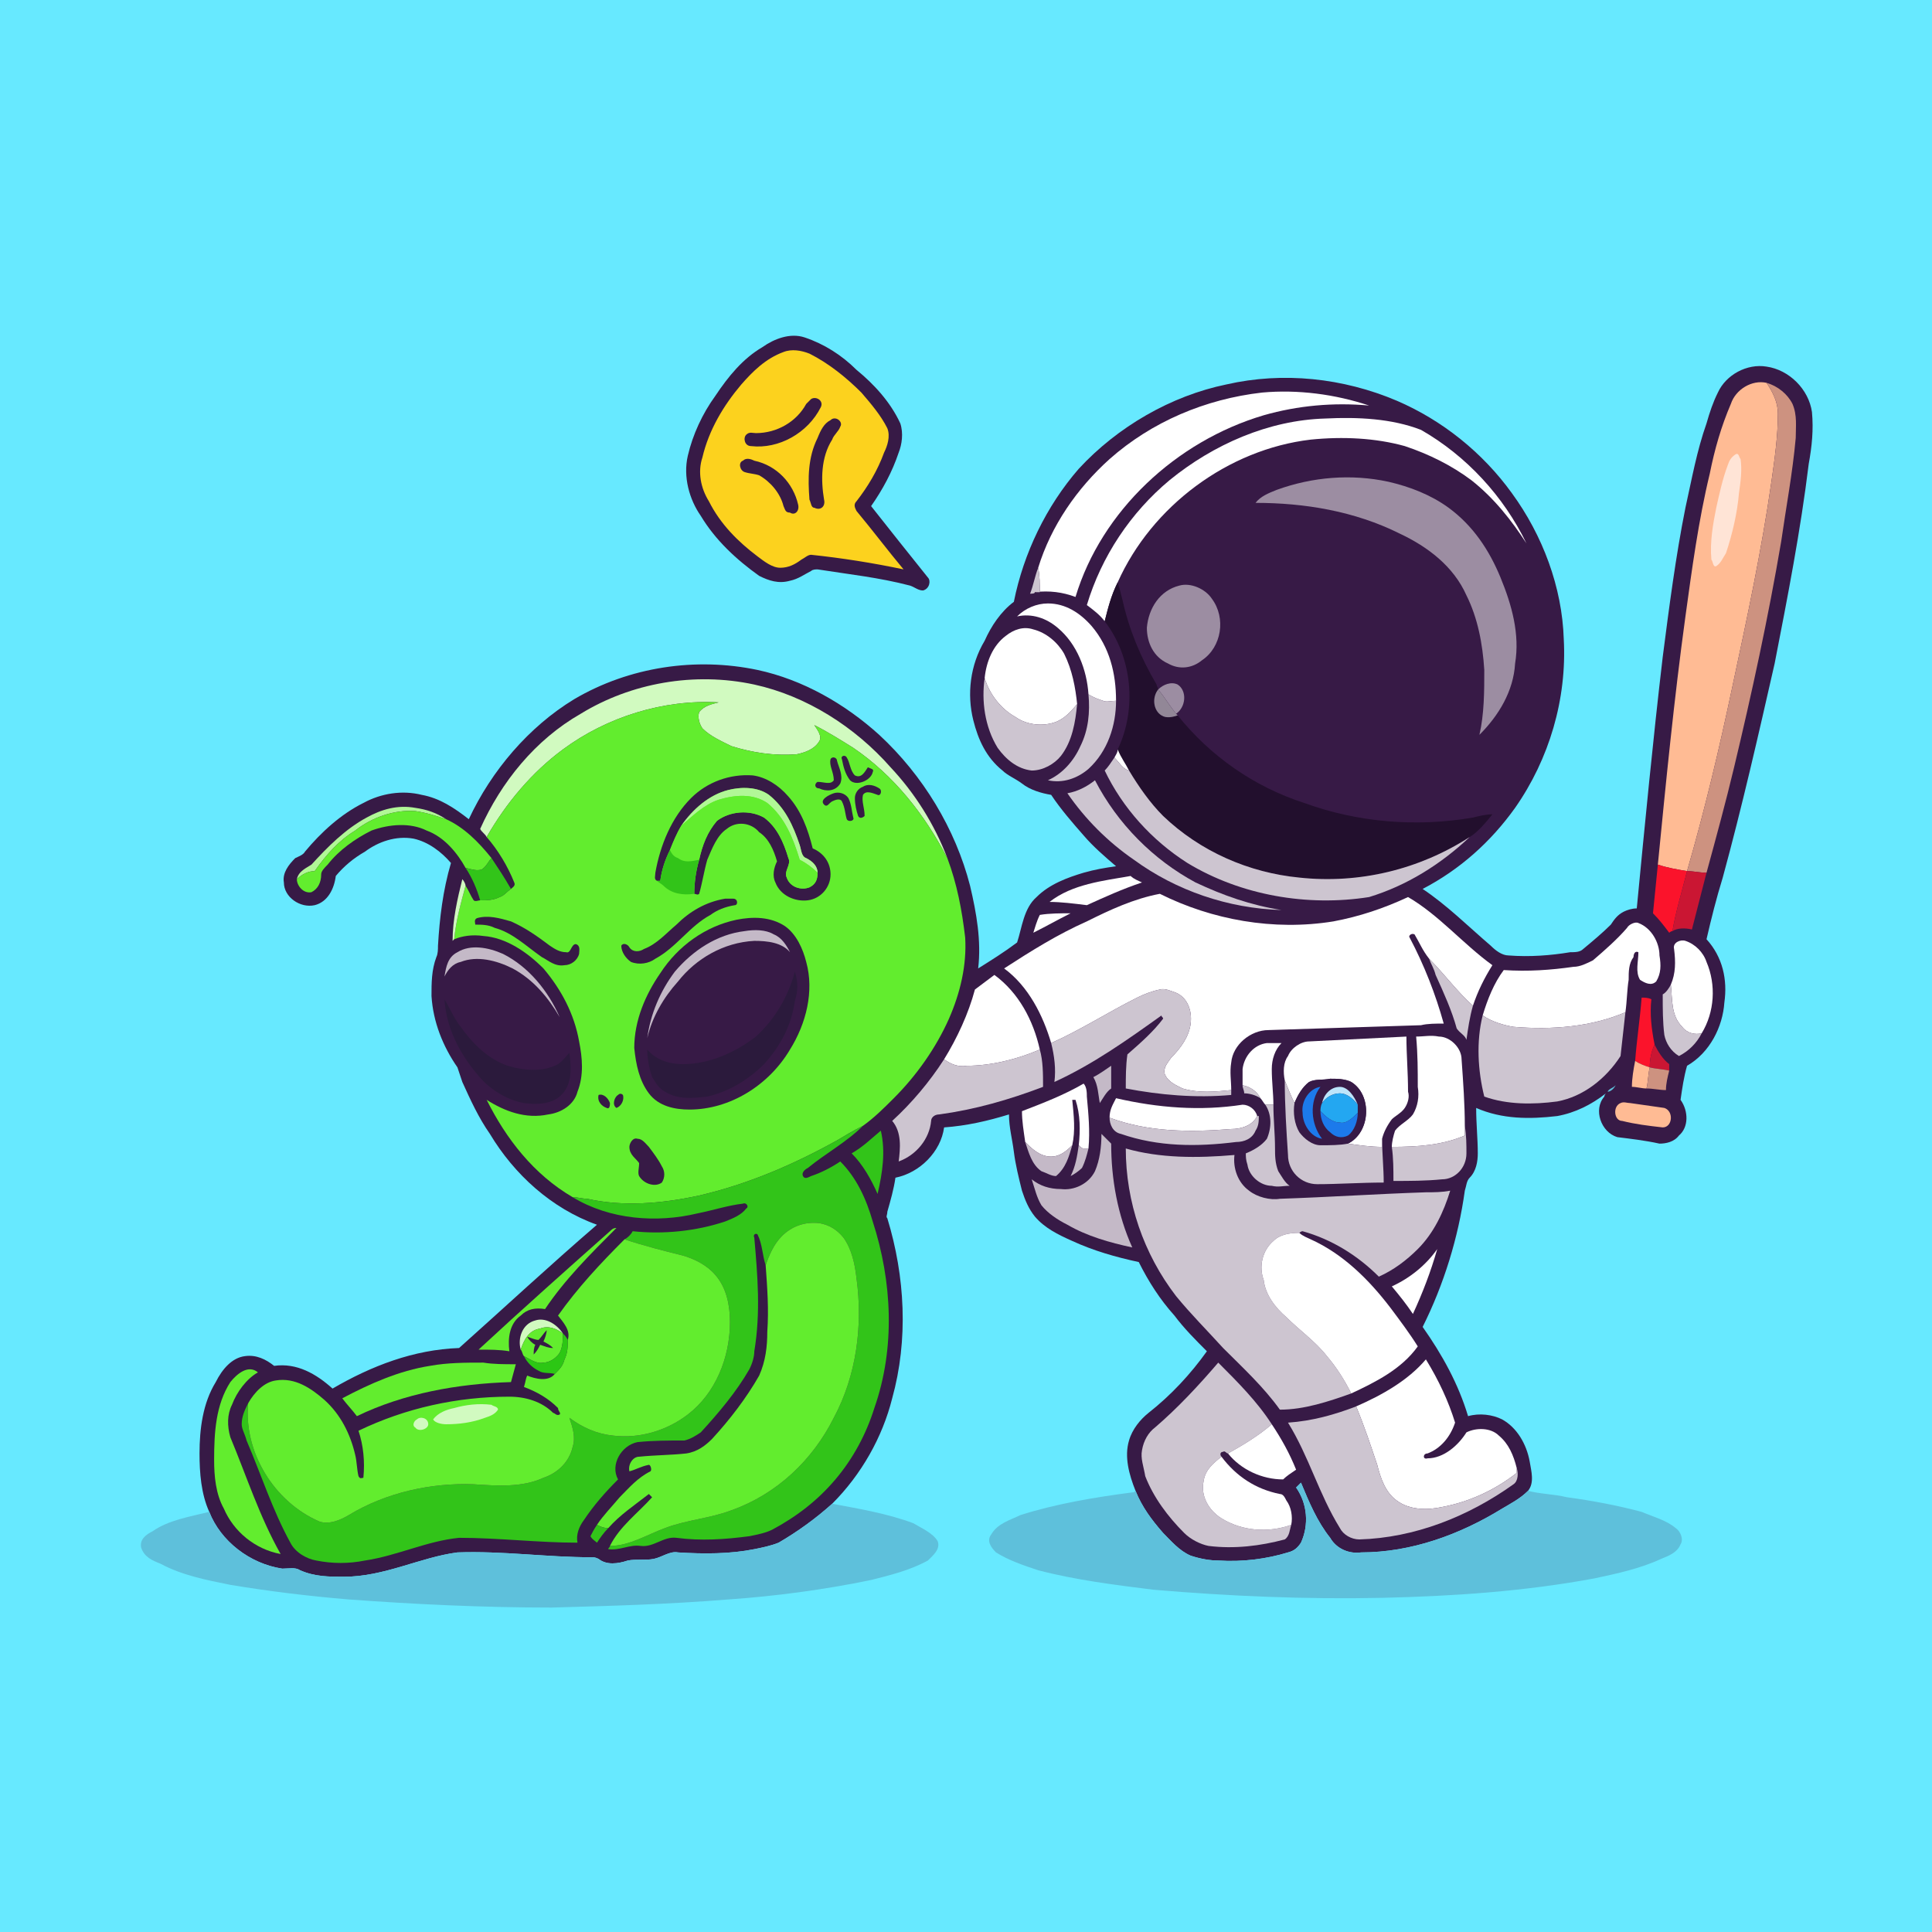 <?xml version="1.0" encoding="UTF-8" ?>
<!DOCTYPE svg PUBLIC "-//W3C//DTD SVG 1.1//EN" "http://www.w3.org/Graphics/SVG/1.1/DTD/svg11.dtd">
<svg width="1191pt" height="1191pt" viewBox="0 0 1191 1191" version="1.1" xmlns="http://www.w3.org/2000/svg">
<path fill="#67e9ff"  d="M 0 0 L 1191 0 L 1191 1191 L 0 1191 L 0 0 Z" />
<path fill="#371a46"  d="M 470 214 C 477 209 487 205 496 208 C 508 212 519 219 528 228 C 539 237 549 248 555 261 C 557 267 556 274 554 279 C 550 291 544 302 537 312 C 548 326 560 341 572 356 C 574 358 573 363 569 364 C 566 364 564 362 561 361 C 542 356 523 354 504 351 C 503 351 501 351 500 352 C 496 354 492 357 487 358 C 480 360 474 358 468 355 C 454 345 441 333 432 318 C 425 308 421 294 424 281 C 427 268 433 255 441 244 C 449 232 458 221 470 214 Z" />
<path fill="#fcd21e"  d="M 483 217 C 488 215 494 216 499 218 C 511 224 522 233 531 242 C 537 249 543 256 547 264 C 549 269 547 275 545 279 C 541 290 535 300 528 309 C 526 311 527 313 528 315 C 538 327 547 339 557 351 C 538 347 519 344 500 342 C 498 342 496 344 494 345 C 490 348 486 350 481 350 C 476 350 471 346 467 343 C 455 334 444 323 437 309 C 432 301 430 291 433 282 C 437 265 446 250 457 237 C 464 229 472 221 483 217 Z" />
<path fill="#371a46"  d="M 1059 242 C 1064 231 1077 224 1089 226 C 1103 228 1115 240 1117 254 C 1118 265 1117 275 1115 286 C 1110 327 1102 368 1094 409 C 1084 453 1074 497 1062 541 C 1058 554 1055 566 1052 579 C 1062 590 1065 604 1063 618 C 1062 633 1054 649 1040 657 C 1038 664 1037 671 1036 678 C 1041 685 1041 695 1035 700 C 1032 704 1027 705 1023 705 C 1014 703 1005 702 997 701 C 987 698 982 684 989 676 C 989 675 990 674 990 674 C 981 681 971 686 960 688 C 943 690 926 690 910 683 C 910 693 911 702 911 711 C 911 716 910 722 906 726 C 904 728 904 731 903 734 C 899 763 890 792 877 818 C 889 835 899 853 905 873 C 912 871 920 872 926 875 C 935 880 941 890 943 901 C 944 907 946 914 942 919 C 937 924 931 927 926 930 C 900 946 870 957 839 957 C 832 958 824 955 820 948 C 812 938 807 926 802 914 C 801 915 800 916 799 917 C 806 927 807 940 802 951 C 800 954 798 956 794 957 C 781 961 766 963 751 962 C 746 962 740 961 734 959 C 727 956 722 950 717 945 C 710 937 704 929 700 919 C 696 909 693 898 696 888 C 698 881 703 875 708 871 C 722 860 734 847 744 833 C 737 826 730 819 724 811 C 715 801 708 790 702 778 C 688 775 674 771 661 765 C 652 761 644 757 638 750 C 634 745 632 740 630 734 C 628 726 626 718 625 710 C 624 702 622 695 622 687 C 609 691 596 694 582 695 C 580 710 567 723 552 726 C 551 733 549 740 547 747 C 547 749 546 750 547 751 C 558 787 560 826 550 862 C 544 886 531 909 513 927 C 503 936 492 944 480 951 C 475 953 470 954 465 955 C 450 958 434 958 418 957 C 413 956 408 960 403 961 C 398 962 392 961 387 962 C 381 964 374 965 369 961 C 367 960 366 960 365 960 C 337 960 310 956 282 957 C 259 960 237 972 212 972 C 203 972 194 972 185 968 C 182 966 178 967 174 967 C 154 964 136 950 129 932 C 124 921 123 908 123 896 C 123 881 125 865 133 852 C 137 844 143 837 151 836 C 158 835 164 838 169 842 C 183 840 195 847 205 856 C 229 842 255 832 283 831 C 311 806 339 780 368 755 C 340 745 317 724 302 699 C 295 689 290 678 285 667 C 284 664 283 661 282 658 C 273 645 267 630 266 614 C 266 606 266 598 269 590 C 270 588 270 585 270 583 C 271 566 273 549 278 532 C 272 525 264 519 255 517 C 244 515 233 519 225 525 C 218 529 212 534 207 540 C 206 548 202 556 194 558 C 185 560 175 553 175 544 C 174 538 178 533 182 529 C 184 528 187 527 188 525 C 198 513 210 502 224 495 C 235 489 248 487 260 490 C 271 492 280 498 289 505 C 303 475 326 448 354 431 C 388 411 429 405 467 413 C 495 419 521 434 542 453 C 569 478 589 511 598 546 C 602 563 605 580 603 597 C 611 592 619 587 627 581 C 630 572 631 560 639 553 C 647 545 658 541 668 538 C 675 536 681 535 688 534 C 681 528 674 522 668 515 C 661 507 654 499 648 490 C 642 489 635 487 630 483 C 626 480 621 478 618 475 C 608 467 603 456 600 444 C 596 428 598 410 607 395 C 611 386 617 377 625 371 C 631 341 645 312 665 289 C 689 263 722 244 756 237 C 791 229 828 233 861 247 C 889 259 914 279 932 304 C 951 330 963 362 964 394 C 966 431 955 468 934 498 C 919 519 900 536 877 548 C 892 558 905 571 919 583 C 922 586 926 589 930 589 C 943 590 956 589 968 587 C 971 587 974 587 976 585 C 982 580 988 575 993 570 C 995 567 997 564 1001 562 C 1003 561 1006 560 1009 560 C 1014 508 1019 456 1025 405 C 1029 374 1033 343 1039 313 C 1043 295 1046 278 1052 261 C 1054 254 1056 248 1059 242 Z" />
<path fill="#ffbb94"  d="M 1067 249 C 1070 240 1080 234 1089 236 C 1093 242 1096 248 1096 255 C 1096 269 1094 283 1092 297 C 1086 339 1077 381 1068 423 C 1060 461 1051 499 1040 537 C 1034 536 1028 535 1022 533 C 1027 482 1032 431 1039 380 C 1043 351 1047 321 1054 292 C 1057 277 1061 263 1067 249 Z" />
<path fill="#cd9280"  d="M 1089 236 C 1096 238 1102 243 1105 249 C 1108 256 1107 263 1107 270 C 1105 292 1101 313 1098 334 C 1090 381 1080 427 1069 473 C 1064 494 1058 516 1052 538 C 1048 538 1044 537 1040 537 L 1040 537 C 1051 499 1060 461 1068 423 C 1077 381 1086 339 1092 297 C 1094 283 1096 269 1096 255 C 1096 248 1093 242 1089 236 Z" />
<path fill="#ffffff"  d="M 778 242 C 800 240 823 243 844 250 C 822 248 800 250 779 256 C 725 272 679 315 663 368 C 655 365 647 364 638 365 C 639 365 640 365 641 365 C 641 360 641 355 640 350 C 648 324 664 301 684 283 C 710 260 743 246 778 242 Z" />
<path fill="#371a46"  d="M 500 246 C 503 244 508 247 506 251 C 498 267 480 277 463 275 C 459 275 458 270 460 268 C 462 266 464 267 466 267 C 479 267 491 260 497 249 C 498 248 499 247 500 246 Z" />
<path fill="#ffffff"  d="M 721 296 C 748 274 782 259 817 258 C 837 257 858 258 876 265 C 904 281 927 306 941 335 C 932 321 921 307 907 296 C 895 287 881 280 866 275 C 848 270 828 269 808 271 C 757 277 710 312 689 359 C 685 367 683 375 681 383 C 678 379 674 376 670 373 C 679 343 697 316 721 296 Z" />
<path fill="#371a46"  d="M 512 259 C 515 256 520 260 518 263 C 517 266 514 268 513 271 C 506 282 506 296 508 308 C 509 312 506 315 502 313 C 500 313 500 310 499 308 C 498 295 498 282 504 270 C 506 265 508 261 512 259 Z" />
<path fill="#ffe4d6"  d="M 1070 280 C 1072 279 1072 282 1073 283 C 1074 290 1073 297 1072 304 C 1071 316 1068 329 1064 341 C 1062 344 1061 347 1058 349 C 1056 350 1056 346 1055 345 C 1054 334 1056 323 1058 313 C 1060 304 1062 295 1065 287 C 1066 284 1067 282 1070 280 Z" />
<path fill="#371a46"  d="M 458 284 C 460 282 463 283 465 284 C 479 287 489 298 492 311 C 493 315 490 318 487 316 C 484 316 484 314 483 312 C 481 304 475 297 468 293 C 465 292 462 292 459 291 C 456 290 455 285 458 284 Z" />
<path fill="#9c8da2"  d="M 787 302 C 809 294 833 292 856 297 C 869 300 882 305 893 313 C 908 324 918 339 925 356 C 932 373 937 391 934 409 C 933 426 924 441 912 453 C 915 440 915 426 915 413 C 914 397 911 381 904 367 C 896 349 880 337 863 329 C 835 315 804 310 774 310 C 777 306 782 304 787 302 Z" />
<path fill="#cdc5d0"  d="M 640 350 C 641 355 641 360 641 365 C 640 365 639 365 638 365 C 638 366 636 366 635 366 C 637 361 638 355 640 350 Z" />
<path fill="#220f2d"  d="M 681 383 C 683 375 685 367 689 359 C 690 362 691 366 692 370 C 696 388 703 405 713 422 C 713 423 714 424 714 425 C 710 430 711 438 716 441 C 719 443 723 442 726 441 C 746 466 773 485 804 495 C 837 507 873 510 908 504 C 912 503 916 502 920 502 C 916 507 911 513 906 516 C 875 536 838 545 801 541 C 770 538 740 525 717 503 C 709 495 702 485 696 475 C 694 471 691 467 689 462 C 701 437 698 405 681 383 Z" />
<path fill="#9c8da2"  d="M 727 361 C 734 359 743 363 747 369 C 756 381 753 399 741 407 C 735 412 727 413 720 409 C 711 405 707 396 707 387 C 708 375 715 364 727 361 Z" />
<path fill="#ffffff"  d="M 627 380 C 632 375 639 372 646 372 C 657 372 666 378 673 386 C 684 399 688 415 688 432 C 685 432 682 433 680 432 C 677 431 674 430 671 428 C 670 413 664 397 652 387 C 645 381 636 378 627 380 Z" />
<path fill="#ffffff"  d="M 620 392 C 625 388 631 386 637 388 C 645 390 652 396 656 403 C 661 413 663 424 664 434 C 660 439 656 443 651 445 C 643 448 633 447 626 442 C 617 437 610 428 607 418 C 608 408 612 398 620 392 Z" />
<path fill="#cdc5d0"  d="M 615 461 C 607 448 605 432 607 418 C 610 428 617 437 626 442 C 633 447 643 448 651 445 C 656 443 660 439 664 434 C 663 445 661 457 654 466 C 650 471 643 475 636 475 C 627 474 620 468 615 461 Z" />
<path fill="#d1fac0"  d="M 358 440 C 389 421 428 414 465 422 C 497 429 527 448 549 473 C 564 489 576 508 584 529 C 570 502 551 478 526 461 C 518 456 510 451 502 447 C 504 450 507 454 505 457 C 502 462 496 464 491 465 C 477 466 464 464 451 460 C 445 457 438 454 433 449 C 431 446 430 442 431 439 C 434 435 439 434 443 433 C 409 431 374 442 347 462 C 328 476 312 495 300 516 C 299 514 297 513 296 511 C 309 482 330 456 358 440 Z" />
<path fill="#9c8da2"  d="M 714 425 C 717 422 722 420 726 422 C 732 426 731 436 725 440 C 721 435 718 430 714 425 Z" />
<path fill="#928797"  d="M 714 425 L 714 425 C 718 430 721 435 725 440 L 726 441 C 723 442 719 443 716 441 C 711 438 710 430 714 425 Z" />
<path fill="#cdc5d0"  d="M 671 428 C 674 430 677 431 680 432 C 682 433 685 432 688 432 C 688 447 683 463 671 474 C 664 480 655 483 646 481 C 655 477 662 469 666 460 C 671 450 672 439 671 428 Z" />
<path fill="#62ed2e"  d="M 347 462 C 374 442 409 431 443 433 C 439 434 434 435 431 439 C 430 442 431 446 433 449 C 438 454 445 457 451 460 C 464 464 477 466 491 465 C 496 464 502 462 505 457 C 507 454 504 450 502 447 C 510 451 518 456 526 461 C 551 478 570 502 584 529 C 590 545 593 561 595 578 C 596 595 592 612 585 628 C 577 646 565 663 551 677 C 545 683 539 689 532 694 C 526 697 521 700 516 703 C 489 718 461 730 431 737 C 408 742 384 744 362 739 C 359 739 356 738 353 738 C 329 724 312 702 300 678 C 311 685 324 690 338 687 C 346 686 354 681 356 673 C 360 663 359 652 357 642 C 354 625 346 610 335 597 C 325 587 312 578 298 577 C 291 576 285 577 280 579 C 281 568 284 557 287 546 C 289 549 290 552 292 555 C 293 556 295 555 296 555 C 300 555 304 555 308 553 C 311 552 312 550 315 548 C 316 547 318 546 317 544 C 313 534 307 524 300 516 C 312 495 328 476 347 462 Z" />
<path fill="#ffffff"  d="M 687 467 C 688 465 689 464 689 462 C 691 467 694 471 696 475 C 692 474 690 470 687 467 Z" />
<path fill="#371a46"  d="M 519 468 C 518 466 521 465 522 467 C 524 470 524 475 527 478 C 531 480 533 476 535 473 C 537 474 539 474 538 476 C 537 481 528 485 524 481 C 521 477 520 473 519 468 Z" />
<path fill="#cdc5d0"  d="M 681 475 C 683 473 685 470 687 467 C 690 470 692 474 696 475 C 702 485 709 495 717 503 C 740 525 770 538 801 541 C 838 545 875 536 906 516 C 888 533 867 546 844 553 C 806 559 765 552 732 532 C 710 518 692 498 681 475 Z" />
<path fill="#371a46"  d="M 512 468 C 513 466 516 467 516 469 C 517 473 520 478 518 483 C 515 488 509 488 505 486 C 502 486 502 483 504 482 C 508 482 512 484 514 481 C 514 476 511 472 512 468 Z" />
<path fill="#371a46"  d="M 426 492 C 436 482 450 477 464 478 C 472 479 480 484 486 491 C 494 500 498 511 501 523 C 508 526 512 532 512 539 C 512 547 506 554 498 555 C 490 556 481 552 478 544 C 476 540 477 535 479 531 C 477 524 474 517 468 513 C 463 507 454 506 448 511 C 442 515 439 523 436 530 C 434 537 433 544 431 551 C 430 552 429 551 428 551 C 428 544 429 537 431 530 C 433 521 436 513 442 506 C 450 500 462 499 471 504 C 479 510 483 519 486 529 C 488 533 483 537 485 541 C 487 547 494 549 499 547 C 503 545 504 542 504 538 C 504 534 501 531 497 529 C 494 528 494 524 493 521 C 489 509 484 498 474 490 C 467 485 457 485 449 487 C 437 490 427 499 420 509 C 417 514 415 519 413 524 C 410 530 408 536 407 543 C 407 543 405 543 405 543 C 403 542 404 540 404 538 C 407 521 414 504 426 492 Z" />
<path fill="#cdc5d0"  d="M 658 489 C 664 488 670 485 675 481 C 689 508 711 530 737 544 C 754 552 771 558 790 561 C 757 560 725 549 699 530 C 683 519 669 505 658 489 Z" />
<path fill="#371a46"  d="M 532 485 C 535 483 539 484 542 486 C 544 487 543 491 541 490 C 538 489 534 487 532 490 C 531 494 533 498 533 503 C 532 504 530 505 529 503 C 528 500 527 496 527 492 C 527 489 529 486 532 485 Z" />
<path fill="#b1f797"  d="M 449 487 C 457 485 467 485 474 490 C 484 498 489 509 493 521 C 494 524 494 528 497 529 C 501 531 504 534 504 538 C 501 535 497 532 493 530 C 489 517 484 504 473 495 C 464 489 453 490 443 493 C 434 496 427 503 420 509 C 427 499 437 490 449 487 Z" />
<path fill="#371a46"  d="M 514 489 C 517 488 521 489 523 492 C 525 496 525 500 526 504 C 527 506 523 507 522 505 C 521 502 521 498 519 494 C 518 492 515 493 513 494 C 511 495 510 498 508 496 C 505 493 511 490 514 489 Z" />
<path fill="#62ed2e"  d="M 443 493 C 453 490 464 489 473 495 C 484 504 489 517 493 530 C 497 532 501 535 504 538 C 504 542 503 545 499 547 C 494 549 487 547 485 541 C 483 537 488 533 486 529 C 483 519 479 510 471 504 C 462 499 450 500 442 506 C 436 513 433 521 431 530 C 426 531 422 532 418 529 C 415 528 414 526 413 524 C 415 519 417 514 420 509 C 427 503 434 496 443 493 Z" />
<path fill="#b1f797"  d="M 226 504 C 235 499 245 496 256 498 C 263 499 269 501 275 505 C 269 503 263 501 256 500 C 243 499 229 504 219 512 C 209 518 201 527 194 537 C 190 537 186 539 183 542 C 184 537 189 535 192 533 C 202 522 213 511 226 504 Z" />
<path fill="#62ed2e"  d="M 219 512 C 229 504 243 499 256 500 C 263 501 269 503 275 505 C 286 510 295 519 303 529 C 301 531 300 534 297 536 C 294 537 291 536 287 535 C 282 526 274 516 263 512 C 253 507 240 508 229 512 C 219 517 209 524 202 533 C 200 535 198 537 198 539 C 198 544 196 548 192 550 C 187 551 183 546 183 542 C 186 539 190 537 194 537 C 201 527 209 518 219 512 Z" />
<path fill="#32c419"  d="M 407 543 C 408 536 410 530 413 524 C 414 526 415 528 418 529 C 422 532 426 531 431 530 C 429 537 428 544 428 551 C 421 552 414 551 409 546 C 408 545 406 544 405 543 C 405 543 407 543 407 543 Z" />
<path fill="#32c419"  d="M 297 536 C 300 534 301 531 303 529 C 307 535 311 541 315 548 C 312 550 311 552 308 553 C 304 555 300 555 296 555 C 294 548 291 541 287 535 C 291 536 294 537 297 536 Z" />
<path fill="#fb132b"  d="M 1019 563 C 1020 553 1021 543 1022 533 C 1028 535 1034 536 1040 537 L 1040 537 C 1037 549 1033 562 1031 574 C 1030 574 1029 575 1029 575 C 1026 571 1023 567 1019 563 Z" />
<path fill="#ca1633"  d="M 1040 537 C 1044 537 1048 538 1052 538 C 1049 550 1046 561 1043 573 C 1039 572 1034 572 1031 574 C 1033 562 1037 549 1040 537 Z" />
<path fill="#ffffff"  d="M 647 556 C 661 545 680 543 697 540 C 699 542 702 543 704 544 C 692 548 681 553 670 558 C 662 557 654 556 647 556 Z" />
<path fill="#d1fac0"  d="M 285 542 C 286 543 287 545 287 546 C 284 557 281 568 280 579 L 279 580 C 279 567 282 554 285 542 Z" />
<path fill="#ffffff"  d="M 670 568 C 684 561 699 554 715 551 C 747 567 785 574 822 568 C 838 565 853 560 868 553 C 887 564 902 582 920 595 C 915 603 911 611 908 620 C 898 611 890 600 881 591 C 877 586 875 581 872 576 C 870 575 868 577 869 578 C 878 595 885 613 890 631 C 885 631 880 631 876 632 C 844 633 813 634 782 635 C 771 635 760 644 759 655 C 758 661 759 666 759 672 C 749 673 739 674 729 671 C 725 669 720 667 718 662 C 717 658 720 655 722 652 C 728 646 733 639 734 631 C 735 623 732 615 725 612 C 722 611 718 609 715 610 C 710 611 705 613 701 615 C 683 624 666 635 648 643 C 643 626 634 608 619 597 C 636 586 652 576 670 568 Z" />
<path fill="#371a46"  d="M 447 554 C 449 554 451 554 452 554 C 455 554 455 558 453 558 C 447 559 442 561 438 564 C 425 571 417 584 404 591 C 400 594 394 595 389 593 C 386 591 383 587 383 583 C 384 581 387 582 388 584 C 390 587 394 587 397 585 C 405 582 411 575 417 570 C 425 562 435 556 447 554 Z" />
<path fill="#ffffff"  d="M 641 564 C 647 563 654 563 660 563 C 652 567 645 571 637 575 C 638 572 639 568 641 564 Z" />
<path fill="#371a46"  d="M 294 566 C 301 564 308 566 315 568 C 324 572 331 577 339 583 C 342 585 345 587 349 587 C 352 588 352 582 355 582 C 358 583 357 586 357 588 C 356 592 352 595 348 595 C 342 596 338 592 334 590 C 324 583 316 575 305 572 C 301 570 297 570 293 570 C 293 569 292 567 294 566 Z" />
<path fill="#371a46"  d="M 454 567 C 464 565 475 565 484 571 C 491 576 495 585 497 593 C 502 611 497 631 487 647 C 474 669 450 684 425 684 C 416 684 406 682 400 674 C 394 666 392 656 391 646 C 391 629 398 613 407 600 C 418 583 435 571 454 567 Z" />
<path fill="#ffffff"  d="M 1003 572 C 1004 570 1008 568 1010 569 C 1018 572 1023 581 1023 589 C 1024 595 1024 600 1021 605 C 1018 608 1014 606 1011 604 C 1008 599 1010 593 1010 587 C 1008 586 1007 588 1007 590 C 1004 594 1004 599 1004 604 C 1003 610 1003 617 1002 624 C 981 633 957 635 933 633 C 927 632 920 630 914 626 C 917 616 921 606 927 598 C 942 599 956 598 970 596 C 974 596 978 594 982 592 C 989 586 997 579 1003 572 Z" />
<path fill="#c4b9c7"  d="M 459 574 C 465 573 472 573 477 576 C 482 578 485 583 487 587 C 482 581 473 580 465 580 C 446 581 429 591 418 605 C 409 615 402 627 399 640 C 401 625 407 611 416 599 C 427 586 442 576 459 574 Z" />
<path fill="#ffffff"  d="M 1032 585 C 1031 581 1036 579 1039 580 C 1045 582 1050 587 1052 593 C 1058 607 1057 624 1049 637 C 1045 638 1040 637 1037 633 C 1030 626 1031 616 1030 607 C 1033 600 1033 593 1032 585 Z" />
<path fill="#c4b9c7"  d="M 282 587 C 290 582 301 584 310 588 C 326 596 338 611 345 627 C 338 615 329 604 316 597 C 306 592 294 589 284 593 C 279 594 276 598 274 602 C 275 596 276 590 282 587 Z" />
<path fill="#cdc5d0"  d="M 881 591 C 890 600 898 611 908 620 C 906 627 905 634 904 641 C 903 638 900 637 898 634 C 895 623 890 612 885 601 C 884 597 882 594 881 591 Z" />
<path fill="#2b1a3c"  d="M 490 599 C 492 605 492 611 490 617 C 488 632 481 645 471 656 C 461 666 449 673 436 676 C 427 677 418 678 410 673 C 406 671 404 667 402 664 C 400 658 399 652 399 647 C 404 653 412 656 421 656 C 437 656 453 649 466 639 C 478 628 486 614 490 599 Z" />
<path fill="#ffffff"  d="M 601 610 C 605 607 609 604 613 601 C 628 612 637 629 641 647 C 627 653 611 657 596 657 C 591 658 586 656 582 653 C 590 640 597 625 601 610 Z" />
<path fill="#cdc5d0"  d="M 1025 613 C 1027 612 1029 609 1030 607 C 1031 616 1030 626 1037 633 C 1040 637 1045 638 1049 637 C 1046 643 1041 648 1035 651 C 1030 648 1027 643 1026 638 C 1025 630 1025 622 1025 613 Z" />
<path fill="#cdc5d0"  d="M 701 615 C 705 613 710 611 715 610 C 718 609 722 611 725 612 C 732 615 735 623 734 631 C 733 639 728 646 722 652 C 720 655 717 658 718 662 C 720 667 725 669 729 671 C 739 674 749 673 759 672 C 759 672 759 674 759 675 C 737 677 715 675 694 671 C 694 664 694 657 695 650 C 703 643 711 636 717 628 C 717 627 716 627 716 626 C 695 641 674 656 650 667 C 651 659 650 651 648 643 C 666 635 683 624 701 615 Z" />
<path fill="#fb132b"  d="M 1012 615 C 1014 615 1016 615 1018 616 C 1017 625 1018 634 1020 644 C 1018 648 1017 653 1017 658 C 1014 657 1011 656 1008 654 C 1009 641 1011 628 1012 615 Z" />
<path fill="#2b1a3c"  d="M 274 616 C 277 621 280 628 284 633 C 291 643 301 653 313 657 C 323 660 335 661 344 656 C 347 654 349 651 351 649 C 352 657 353 667 347 674 C 341 681 331 681 323 680 C 312 678 301 671 294 662 C 283 649 275 633 274 616 Z" />
<path fill="#cdc5d0"  d="M 933 633 C 957 635 981 633 1002 624 C 1001 633 1000 642 999 651 C 990 665 976 676 960 679 C 945 681 929 681 915 676 C 911 660 910 642 914 626 C 920 630 927 632 933 633 Z" />
<path fill="#ffffff"  d="M 873 639 C 878 639 882 638 887 639 C 894 639 901 646 901 653 C 902 667 903 681 903 694 C 903 696 903 698 903 700 C 889 706 874 707 858 707 C 858 704 859 700 860 697 C 863 693 868 691 871 687 C 874 682 875 676 874 670 C 874 660 874 650 873 639 Z" />
<path fill="#ffffff"  d="M 807 642 C 827 641 847 640 867 639 C 867 650 868 661 868 673 C 869 676 868 680 866 683 C 864 686 860 688 858 690 C 855 694 853 698 852 702 C 852 704 852 706 852 707 C 845 707 838 706 831 705 C 845 698 846 675 833 667 C 829 665 824 665 820 665 C 815 666 811 665 807 667 C 803 670 800 675 798 680 C 796 676 794 671 792 666 C 791 661 791 655 794 651 C 796 646 802 642 807 642 Z" />
<path fill="#ffffff"  d="M 766 659 C 767 651 773 644 781 643 C 784 643 787 643 790 643 C 786 647 784 653 784 659 C 784 667 785 674 785 681 C 783 681 782 681 780 681 C 779 680 778 678 777 677 C 775 673 771 670 766 669 C 766 666 766 662 766 659 Z" />
<path fill="#ca1633"  d="M 1017 658 C 1017 653 1018 648 1020 644 C 1022 648 1025 653 1029 656 C 1029 657 1029 659 1029 660 C 1025 659 1021 659 1017 658 Z" />
<path fill="#cdc5d0"  d="M 596 657 C 611 657 627 653 641 647 C 643 654 643 662 643 670 C 622 678 601 684 579 687 C 576 687 574 689 574 691 C 573 702 565 712 554 716 C 555 708 556 698 550 691 C 562 680 573 667 582 653 C 586 656 591 658 596 657 Z" />
<path fill="#ffbb94"  d="M 1008 654 C 1011 656 1014 657 1017 658 C 1016 662 1016 667 1015 671 C 1012 671 1009 670 1006 670 C 1006 665 1007 659 1008 654 Z" />
<path fill="#c4b9c7"  d="M 674 664 C 678 662 682 659 685 657 C 685 661 685 666 685 671 C 682 673 680 677 678 680 C 677 675 677 669 674 664 Z" />
<path fill="#cd9280"  d="M 1017 658 C 1021 659 1025 659 1029 660 C 1028 664 1027 668 1027 672 C 1023 672 1019 671 1015 671 C 1016 667 1016 662 1017 658 Z" />
<path fill="#371a46"  d="M 807 667 C 811 665 815 666 820 665 C 824 665 829 665 833 667 C 846 675 845 698 831 705 C 826 706 820 706 814 706 C 809 706 804 702 801 698 C 798 693 797 686 798 680 C 800 675 803 670 807 667 Z" />
<path fill="#cdc5d0"  d="M 792 666 C 794 671 796 676 798 680 C 797 686 798 693 801 698 C 804 702 809 706 814 706 C 820 706 826 706 831 705 C 838 706 845 707 852 707 C 852 706 852 704 852 702 C 852 711 853 720 853 729 C 839 729 825 730 812 730 C 802 730 794 722 794 712 C 793 697 792 681 792 666 Z" />
<path fill="#ffffff"  d="M 630 685 C 643 680 656 675 668 668 C 670 670 670 674 670 676 C 671 687 672 697 671 708 C 670 708 669 708 668 708 C 667 708 666 707 665 706 C 666 697 666 687 663 678 C 663 678 662 678 661 678 C 662 688 663 697 661 706 C 657 710 653 713 648 713 C 641 713 636 708 632 704 C 631 697 630 691 630 685 Z" />
<path fill="#cdc5d0"  d="M 766 669 C 771 670 775 673 777 677 C 774 675 770 674 767 674 C 767 672 766 671 766 669 Z" />
<path fill="#5ec0db"  d="M 991 673 C 992 671 994 671 996 669 C 995 671 993 673 991 673 Z" />
<path fill="#1c7aeb"  d="M 803 686 C 802 679 807 671 814 670 C 807 679 808 693 815 702 C 808 701 803 693 803 686 Z" />
<path fill="#bce5fb"  d="M 815 680 C 816 675 820 670 826 670 C 831 670 835 676 837 681 C 834 677 830 674 826 674 C 821 674 817 677 815 680 Z" />
<path fill="#371a46"  d="M 381 675 C 382 674 383 674 384 675 C 385 678 383 682 380 683 C 377 681 379 676 381 675 Z" />
<path fill="#23a7f1"  d="M 815 680 C 817 677 821 674 826 674 C 830 674 834 677 837 681 C 837 683 837 684 837 686 C 834 689 830 693 826 692 C 821 692 817 688 814 685 C 814 684 814 682 815 680 Z" />
<path fill="#371a46"  d="M 369 675 C 372 674 375 677 376 680 C 376 681 376 684 374 683 C 371 682 368 679 369 675 Z" />
<path fill="#ffffff"  d="M 684 689 C 684 684 686 681 688 677 C 714 683 740 685 766 681 C 770 681 774 684 775 688 C 772 694 765 696 759 696 C 734 698 708 698 684 689 Z" />
<path fill="#ffbb94"  d="M 999 680 C 1001 679 1003 680 1005 680 C 1012 681 1019 682 1026 683 C 1032 685 1031 695 1025 695 C 1016 694 1008 693 1000 691 C 995 691 994 682 999 680 Z" />
<path fill="#cdc5d0"  d="M 780 681 C 782 681 783 681 785 681 C 785 690 786 699 786 708 C 786 712 786 717 788 722 C 790 725 792 729 795 731 C 791 731 788 732 784 731 C 777 731 770 725 769 718 C 768 715 768 713 768 711 C 773 709 778 706 781 702 C 784 695 784 687 780 681 Z" />
<path fill="#1c7aeb"  d="M 814 685 C 817 688 821 692 826 692 C 830 693 834 689 837 686 C 837 691 835 697 831 700 C 827 702 823 701 820 698 C 816 695 814 690 814 685 Z" />
<path fill="#cdc5d0"  d="M 775 688 L 776 688 C 776 691 776 694 774 697 C 772 702 767 704 762 704 C 738 707 714 707 691 699 C 686 698 684 693 684 689 C 708 698 734 698 759 696 C 765 696 772 694 775 688 Z" />
<path fill="#32c419"  d="M 516 703 C 521 700 526 697 532 694 C 522 704 509 711 498 720 C 496 721 494 723 495 725 C 496 727 498 726 500 725 C 506 723 512 720 518 716 C 528 726 534 739 538 753 C 550 790 552 831 539 868 C 534 884 526 899 515 912 C 504 925 491 935 476 943 C 472 945 467 946 462 947 C 447 949 432 950 417 948 C 409 947 403 954 395 953 C 388 952 382 956 375 955 C 375 954 376 954 376 953 C 388 953 399 946 410 942 C 423 937 438 936 451 931 C 479 921 501 900 514 874 C 528 848 532 817 528 788 C 527 779 525 770 520 763 C 516 758 511 755 505 754 C 496 753 488 756 482 762 C 477 767 474 774 472 780 C 470 774 470 767 467 761 C 466 760 464 761 465 763 C 467 786 469 809 465 833 C 465 836 464 840 462 844 C 454 858 443 871 432 883 C 429 885 426 887 422 888 C 412 888 403 888 393 889 C 383 891 376 903 381 912 C 373 920 366 928 360 937 C 357 941 355 946 356 951 C 332 951 307 948 283 948 C 263 950 245 959 225 962 C 215 964 205 964 195 962 C 189 961 182 957 179 951 C 168 931 161 909 152 888 C 151 884 149 881 149 878 C 149 873 151 869 153 865 C 150 895 169 926 197 938 C 203 940 210 937 215 934 C 238 920 266 914 292 915 C 307 916 322 917 335 911 C 344 908 351 901 353 892 C 355 886 353 880 351 874 C 359 880 368 884 378 885 C 394 887 411 882 424 872 C 441 859 450 837 450 815 C 450 805 448 794 441 786 C 436 780 428 776 421 774 C 409 771 397 768 385 764 C 387 763 389 761 390 759 C 409 761 429 759 447 753 C 452 751 457 749 460 745 C 462 744 460 741 458 742 C 449 743 440 746 430 748 C 405 754 376 752 353 738 C 356 738 359 739 362 739 C 384 744 408 742 431 737 C 461 730 489 718 516 703 Z" />
<path fill="#cdc5d0"  d="M 903 694 C 904 700 904 706 904 711 C 904 720 897 727 889 727 C 879 728 869 728 859 728 C 859 721 859 714 858 707 C 874 707 889 706 903 700 C 903 698 903 696 903 694 Z" />
<path fill="#32c419"  d="M 525 711 C 532 707 537 702 543 697 C 546 710 544 723 541 736 C 537 727 532 718 525 711 Z" />
<path fill="#c4b9c7"  d="M 679 699 C 681 701 683 703 685 705 C 685 727 689 749 698 769 C 684 766 670 762 658 755 C 652 752 646 748 642 743 C 639 738 638 733 636 727 C 641 731 647 733 654 733 C 662 734 671 730 675 722 C 678 715 679 707 679 699 Z" />
<path fill="#371a46"  d="M 388 707 C 388 705 390 701 393 702 C 396 702 398 705 400 707 C 403 711 406 715 408 719 C 410 722 410 726 408 729 C 404 732 397 730 394 725 C 393 723 394 720 394 717 C 392 714 388 712 388 707 Z" />
<path fill="#c4b9c7"  d="M 632 704 C 636 708 641 713 648 713 C 653 713 657 710 661 706 C 659 713 657 720 651 725 C 648 725 645 723 642 722 C 636 718 634 710 632 704 Z" />
<path fill="#c4b9c7"  d="M 665 706 C 666 707 667 708 668 708 C 669 708 670 708 671 708 C 670 712 669 716 667 720 C 665 722 662 724 660 725 C 663 719 664 713 665 706 Z" />
<path fill="#cdc5d0"  d="M 694 708 C 715 714 738 714 761 712 C 760 720 763 729 770 734 C 775 738 783 740 789 739 C 819 738 849 736 879 735 C 884 735 889 735 894 734 C 890 747 884 760 874 770 C 867 777 859 783 850 787 C 837 774 821 764 803 759 C 802 759 801 760 801 760 C 795 760 789 761 785 765 C 778 771 776 781 779 789 C 780 798 786 806 793 812 C 801 820 811 827 818 836 C 824 843 829 851 833 859 C 819 864 804 869 789 869 C 779 855 766 843 754 831 C 744 820 734 810 725 799 C 705 773 694 741 694 708 Z" />
<path fill="#62ed2e"  d="M 482 762 C 488 756 496 753 505 754 C 511 755 516 758 520 763 C 525 770 527 779 528 788 C 532 817 528 848 514 874 C 501 900 479 921 451 931 C 438 936 423 937 410 942 C 399 946 388 953 376 953 C 382 941 393 933 402 923 C 401 922 400 921 400 921 C 391 928 382 934 375 942 C 372 942 370 941 368 940 C 372 934 377 929 382 923 C 388 917 393 911 401 907 C 402 906 401 903 400 903 C 395 904 392 906 388 907 C 387 903 390 898 394 898 C 404 897 414 897 423 896 C 430 895 435 891 439 887 C 450 875 460 862 468 848 C 472 839 473 830 473 821 C 474 807 473 794 472 780 C 474 774 477 767 482 762 Z" />
<path fill="#62ed2e"  d="M 376 759 C 377 758 378 757 380 757 C 364 773 348 789 336 807 C 330 806 325 807 321 811 C 314 816 313 825 314 833 C 308 832 302 832 295 832 C 322 807 349 783 376 759 Z" />
<path fill="#ffffff"  d="M 785 765 C 789 761 795 760 801 760 C 803 762 806 763 808 764 C 828 773 844 789 857 806 C 863 814 869 822 874 830 C 864 844 848 852 833 859 C 829 851 824 843 818 836 C 811 827 801 820 793 812 C 786 806 780 798 779 789 C 776 781 778 771 785 765 Z" />
<path fill="#62ed2e"  d="M 344 811 C 356 794 370 779 385 764 C 397 768 409 771 421 774 C 428 776 436 780 441 786 C 448 794 450 805 450 815 C 450 837 441 859 424 872 C 411 882 394 887 378 885 C 368 884 359 880 351 874 C 353 880 355 886 353 892 C 351 901 344 908 335 911 C 322 917 307 916 292 915 C 266 914 238 920 215 934 C 210 937 203 940 197 938 C 169 926 150 895 153 865 C 157 858 163 852 170 851 C 182 849 192 856 200 863 C 210 872 216 884 219 897 C 220 901 220 906 221 910 C 222 912 223 911 224 911 C 225 901 224 891 221 882 C 250 868 282 861 314 861 C 324 861 334 864 341 871 C 342 871 343 873 345 872 C 346 871 344 870 344 868 C 338 862 331 858 323 855 C 324 852 324 850 325 848 C 330 850 338 852 342 847 C 345 844 347 842 348 838 C 350 834 350 830 350 826 C 352 820 347 815 344 811 Z" />
<path fill="#ffffff"  d="M 886 770 C 882 784 877 797 871 810 C 867 804 863 799 858 793 C 869 788 879 780 886 770 Z" />
<path fill="#d1fac0"  d="M 321 832 C 319 825 322 816 330 814 C 336 812 343 816 347 822 C 343 819 338 817 333 819 C 326 820 323 826 321 832 Z" />
<path fill="#62ed2e"  d="M 321 832 C 323 826 326 820 333 819 C 338 817 343 819 347 822 L 347 822 C 347 826 347 830 345 834 C 343 837 339 840 335 840 C 331 841 327 838 323 836 C 322 835 322 833 321 832 Z" />
<path fill="#371a46"  d="M 332 826 C 334 824 335 822 337 820 C 337 822 336 825 335 827 C 337 828 339 829 341 831 C 338 831 336 830 333 829 C 332 831 331 833 329 835 C 329 833 329 831 330 829 C 328 828 326 826 325 824 C 328 825 330 826 332 826 Z" />
<path fill="#2cc714"  d="M 347 822 C 348 823 349 824 350 826 C 350 830 350 834 348 838 C 347 842 345 844 342 847 C 339 846 335 847 332 845 C 328 843 325 840 323 836 C 327 838 331 841 335 840 C 339 840 343 837 345 834 C 347 830 347 826 347 822 Z" />
<path fill="#ffffff"  d="M 836 867 C 852 860 868 851 879 838 C 887 851 893 864 897 877 C 894 886 888 893 880 896 C 877 896 877 900 880 899 C 890 899 899 891 904 883 C 910 880 919 880 924 885 C 930 890 933 897 935 905 C 935 906 935 907 935 908 C 921 919 905 926 889 929 C 880 931 869 931 861 925 C 854 920 851 911 849 903 C 845 891 841 879 836 867 Z" />
<path fill="#62ed2e"  d="M 265 842 C 276 840 287 840 298 840 C 304 841 311 841 318 841 C 317 845 316 848 315 852 C 282 853 249 859 220 873 C 217 869 214 866 211 862 C 228 853 246 845 265 842 Z" />
<path fill="#cdc5d0"  d="M 712 880 C 726 868 739 854 751 840 C 763 852 775 864 784 878 C 776 885 766 891 757 896 C 756 896 755 894 754 895 C 752 895 752 897 753 898 C 748 902 743 906 742 913 C 740 922 745 931 753 936 C 766 944 782 945 796 940 C 795 943 795 947 792 949 C 777 953 761 955 745 953 C 740 952 734 949 730 945 C 720 935 711 923 706 910 C 705 904 703 899 704 894 C 705 888 708 883 712 880 Z" />
<path fill="#62ed2e"  d="M 142 852 C 146 847 153 841 159 846 C 152 850 146 858 143 866 C 140 872 140 879 142 886 C 152 910 160 935 173 958 C 157 955 144 944 138 930 C 133 921 132 910 132 900 C 132 883 133 866 142 852 Z" />
<path fill="#d1fac0"  d="M 280 868 C 287 866 295 865 303 866 C 304 867 307 867 307 869 C 305 872 302 873 299 874 C 291 877 283 878 275 878 C 272 878 268 877 267 875 C 270 871 275 869 280 868 Z" />
<path fill="#cdc5d0"  d="M 794 877 C 809 876 823 872 836 867 C 841 879 845 891 849 903 C 851 911 854 920 861 925 C 869 931 880 931 889 929 C 905 926 921 919 935 908 C 935 907 935 906 935 905 C 936 908 936 913 933 915 C 905 935 872 948 838 949 C 833 949 828 946 826 942 C 813 921 807 898 794 877 Z" />
<path fill="#d1fac0"  d="M 257 875 C 259 873 264 874 264 878 C 264 881 258 883 256 880 C 254 879 255 876 257 875 Z" />
<path fill="#ffffff"  d="M 757 896 C 766 891 776 885 784 878 C 790 887 795 896 799 906 C 796 908 793 910 791 912 C 778 912 765 906 757 896 Z" />
<path fill="#ffffff"  d="M 742 913 C 743 906 748 902 753 898 C 762 910 774 918 789 921 C 791 921 792 923 793 925 C 796 929 797 935 796 940 C 782 945 766 944 753 936 C 745 931 740 922 742 913 Z" />
<path fill="#5ec0db"  d="M 799 917 C 800 916 801 915 802 914 C 807 926 812 938 820 948 C 824 955 832 958 839 957 C 870 957 900 946 926 930 C 931 927 937 924 942 919 C 949 921 958 921 966 923 C 981 925 997 928 1012 932 C 1019 935 1027 937 1033 942 C 1036 944 1038 949 1036 952 C 1034 957 1029 959 1024 961 C 1011 967 997 970 983 973 C 940 981 896 984 852 985 C 805 986 758 984 711 980 C 687 977 663 974 640 968 C 631 965 622 962 614 957 C 611 954 608 950 611 946 C 615 939 623 937 629 934 C 651 927 675 923 698 920 C 699 920 699 920 700 919 C 704 929 710 937 717 945 C 722 950 727 956 734 959 C 740 961 746 962 751 962 C 766 963 781 961 794 957 C 798 956 800 954 802 951 C 807 940 806 927 799 917 Z" />
<path fill="#5ec0db"  d="M 480 951 C 492 944 503 936 513 927 C 529 930 547 933 563 939 C 568 942 575 945 578 950 C 580 955 575 959 572 962 C 561 968 549 971 537 974 C 508 980 478 984 449 986 C 412 989 376 990 340 991 C 298 991 256 989 215 986 C 191 984 166 981 142 977 C 127 974 112 971 99 964 C 94 962 89 960 87 954 C 86 949 90 946 94 944 C 104 937 117 935 129 932 C 136 950 154 964 174 967 C 178 967 182 966 185 968 C 194 972 203 972 212 972 C 237 972 259 960 282 957 C 310 956 337 960 365 960 C 366 960 367 960 369 961 C 374 965 381 964 387 962 C 392 961 398 962 403 961 C 408 960 413 956 418 957 C 434 958 450 958 465 955 C 470 954 475 953 480 951 Z" />
<path fill="#32c419"  d="M 368 940 L 368 940 C 370 941 372 942 375 942 C 372 945 370 948 368 951 C 367 950 365 949 364 947 C 365 945 366 943 368 940 Z" />
</svg>
